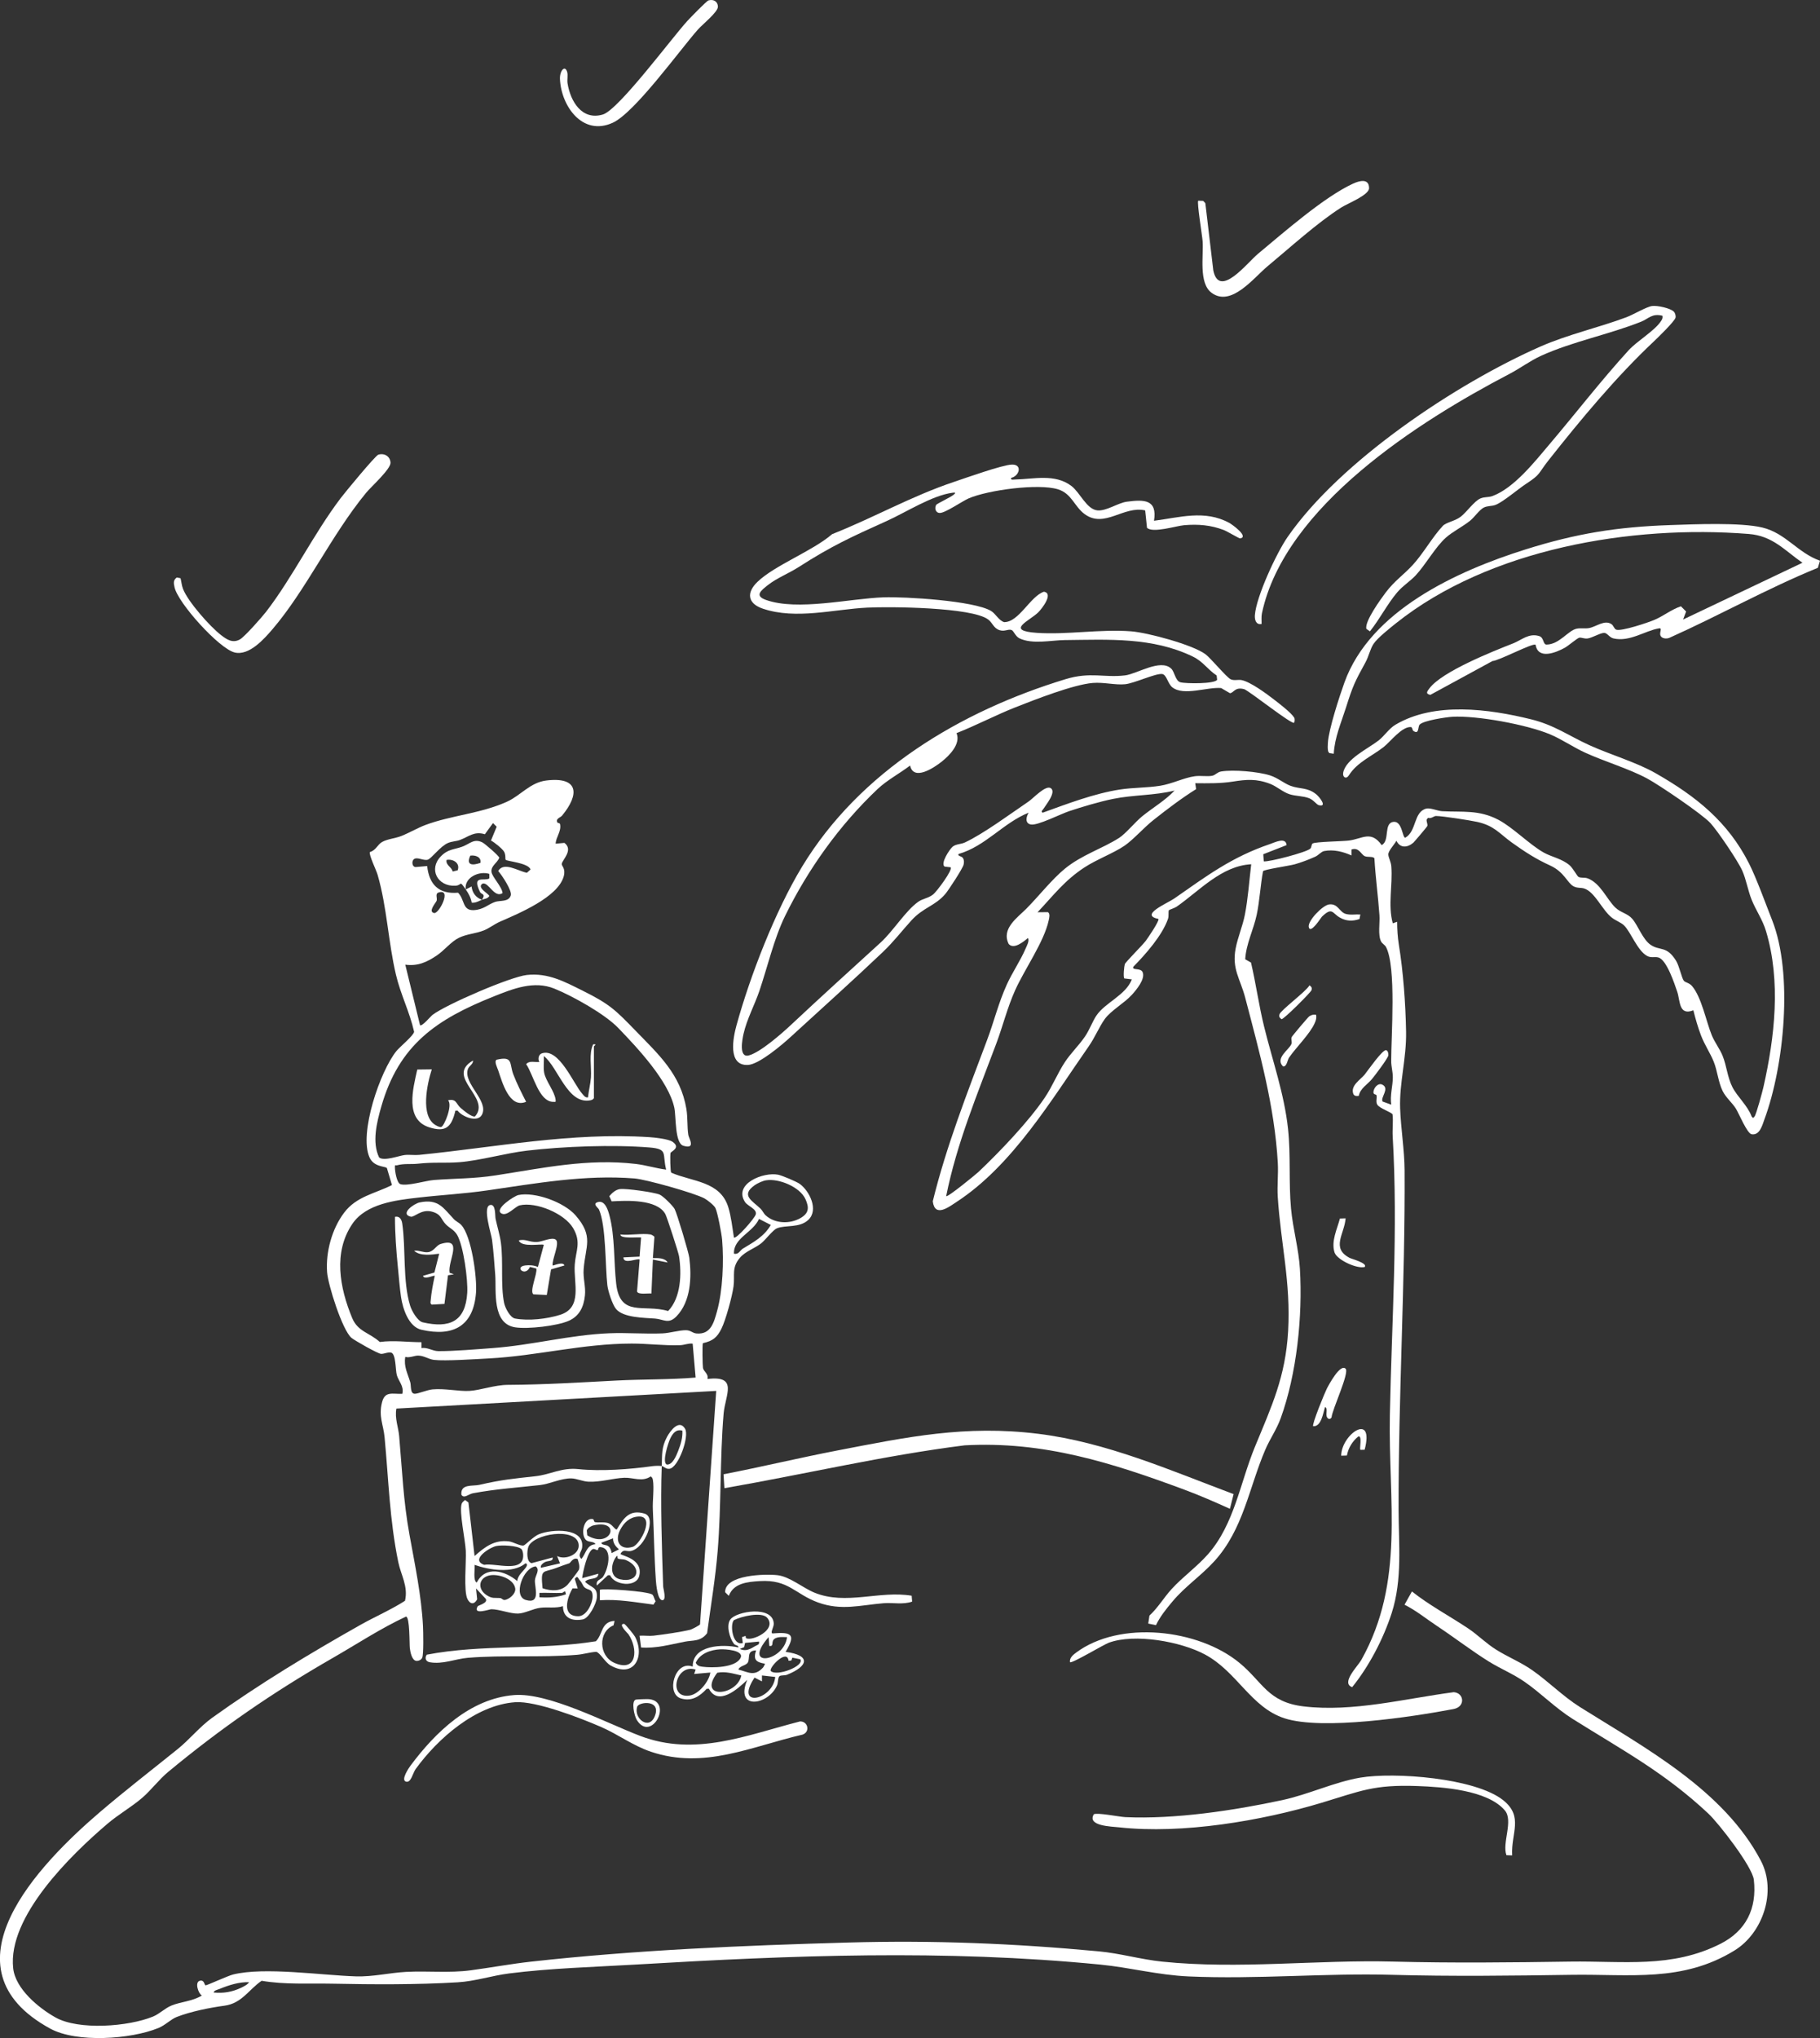 <?xml version="1.0" encoding="UTF-8"?>
<svg id="Calque_2" data-name="Calque 2" xmlns="http://www.w3.org/2000/svg" viewBox="0 0 1234.04 1381.15">
  <rect x="0" y="0" width="1234.04" height="1381.15" fill="#333333" stroke="none"/>
  <defs>
    <style>
      .cls-1 {
        fill: #fff;
      }
    </style>
  </defs>
  <g id="Illu_Vectorisée_WHITE_" data-name="Illu Vectorisée (WHITE)">
    <g id="Island">
      <g id="island">
        <path class="cls-1" d="M378.04,557.55c.09.17,1.53.17,1.69.9,1.06,4.86-2.75,8.73-2.99,13.32l5.97-.55c6.29,4.77-1.41,11.41-1.82,14.23-.2,1.37,2.8,3.06,1.37,8.35-3.87,14.32-30.79,25.33-43.18,30.77-3.8,1.67-7.48,4.57-11.02,5.97-5.31,2.1-11.66,2.42-16.96,5.03-5.36,2.64-9.75,8.47-15,11.99-6.82,4.57-12.76,7.28-21.3,6.19l9.99,40.97c1.17,1.31,7.2-5.97,8.51-6.97,9.28-7.03,52.68-25.77,63.93-27.01,14.44-1.6,25.73,4.62,38.17,10.81,18.16,9.02,22.07,13.08,35.77,27.19,15.53,15.99,30.31,29.37,34.22,52.73.99,5.91.47,12.44,1.32,17.67.38,2.33,5.36,9.88-3.33,7.35-5.96-1.73-4.86-19.83-6.17-25.84-3.96-18.21-25.04-40.52-37.97-53.97-9.11-9.48-30.82-21.6-43.29-26.67-13.87-5.64-28.04.01-41.17,5.26-38.77,15.49-64.23,32.69-76.25,74.66-3.04,10.63-6.43,24.19-1.47,34.48,3.33,2.72,13.51-1.21,17.3-1.65,3.28-.38,6.63.23,9.9-.1,52.18-5.21,102.98-15.41,155.96-12.02,3.75.24,13.06,1.24,15.82,3.16,5.84,4.06-1.11,6.49-1.39,7.59-.37,1.48-.19,12.34.47,13.32,14.38,6.22,33.19,5.73,38.66,23.3,1.97,6.34,2.8,14.04,3.86,20.63,1.29,1.58,14.17-13.03,14.84-15.73.88-3.56-5.5-5.5-7.32-8.29-8.08-12.37,12.54-20.57,22.51-18.51,2.66.55,12.54,4.69,14.7,6.28,6.52,4.83,12.85,17.52,5.75,24.28-5.98,5.7-15.47,3.36-21.26,5.73-2.97,1.21-7.71,7.83-10.77,10.22-4.43,3.47-10.65,5.39-14.32,9.67-5.91,6.9-3.35,11.76-4.41,19.58-.89,6.6-5.3,22.87-8.25,28.72s-5.77,8.16-12.52,9.68c-.48,1.06-.23,15.34.06,16.81.5,2.5,3.94,3.95,3.03,7.46,21.19-2.59,12.03,10.8,10.96,23.55-2.58,30.85-1.5,62.01-4.02,92.92-1.52,18.65-4.69,37.27-7.16,55.81-4.45,5.84-9.65,4.65-15.24,5.75-9.69,1.89-19.49,4.69-29.56,3.93l-.99-7.99c3.09-.23,6.41.33,9.47-.02,6.79-.77,18.48-2.47,24.95-4.03,1.03-.25,6.43-3.11,6.57-3.64l10.97-158.21-216.86,11.98c-1.23,6.52,1.35,12.65,1.88,18.62,2.09,23.6,2.75,43.42,7.01,66.94,3.64,20.09,8.12,41.43,9.14,61.82.18,3.64.53,19.33-.54,21.53-.7,1.44-2.4,2.17-3.97,2.07-3.03-.28-4.13-6.2-4.41-8.67-.32-2.76.07-21.2-2.6-21.35-17.34,8.1-33.27,18.63-49.81,28.13-40.77,23.41-75.47,47.33-111.61,77.27-6.08,5.04-11.41,12.27-17.5,17.48-7.4,6.33-16.03,11.17-23.47,17.5-24.62,20.97-67.82,62.91-63.95,97.96,1.54,13.94,17.15,26.83,28.66,33.3,15.81,8.88,49.47,6.24,66.07-.54,4.58-1.87,8.01-5.61,12.52-7.47,6.47-2.67,14.2-2.85,20.67-6.82-2.53-1.53-4.84-9.01-1.49-9.97s3.11,3.02,4.05,3.06c1,.04,15.05-6.46,18.65-7.35,21.32-5.28,60.17.58,83.24,1.27,11.76.35,22.43-2.39,33.93-3.03,14.64-.81,29.18.88,43.9-1.07,14.01-1.86,26.59-4.28,41.08-5.89,70.79-7.84,143.64-10.95,214.91-12.94,57.96-1.62,112.12.59,169.84,5.97,14.45,1.34,28.64,5.5,43,6.97,52.23,5.36,104.73-1.38,156.92-.02,40.13,1.04,79.68.59,119.84,0,35.76-.52,68.76,4.7,101.85-12.07,17.32-8.77,24.8-23.87,22.61-43.36-1-8.91-23.71-38.2-30.97-44.99-29.85-27.91-58.09-42.83-91.87-64.03-11.69-7.33-21.58-17.54-32.73-25.24-7.7-5.32-16.34-8.82-24.24-13.74-11.54-7.19-23.3-16.24-34.98-23.99-7.3-4.84-14.36-10.61-22.07-14.43l5.02-8.98c12.02,9.52,25.6,16.65,38.29,25.15,6.37,4.27,11.88,9.94,18.74,14.24,7.86,4.93,16.51,8.41,24.24,13.74,11.15,7.7,21.04,17.9,32.73,25.24,43.82,27.5,97.55,56.17,122.65,104.21,10.79,20.66,1.38,48.83-17.88,60.69-35.32,21.76-71.01,15.95-110.39,16.53-40.83.6-81.03,1.12-121.84,0-45.78-1.26-91.51,3.14-137.99,1.08-20.78-.92-39.67-6.05-59.92-8.03-106.06-10.35-208.73-6.28-314.8-.02-28.13,1.66-58.04,2.48-85.92,6.02-11.75,1.49-23.05,5.31-34.95,6.02-27.65,1.65-57.37,1.49-84.95.92-16.09-.34-32.01.76-47.97-1.96-8.72,5.99-13.44,15.31-25.14,16.88-10.09,1.36-22.77,3.9-32.36,7.62-4.11,1.59-7.76,5.59-12.47,7.51-18.79,7.69-55.42,10.21-73.4.39-75.43-41.21-7.9-111.15,33.89-146.85,16.98-14.5,35.1-28.5,52.46-42.48,8.25-6.64,15.01-15.22,23.59-21.38,32.01-22.95,65.89-43.38,100.17-62.73,10.05-5.67,20.95-10.34,30.49-16.48,2.29-9.69-2.77-17.51-4.54-26.12-5.96-28.93-6.54-55.61-9.3-84.64-.82-8.66-4.18-14.19-1.74-23.75,1.99-7.8,7.01-5.48,13.75-5.74,1.3-5.22-2.54-8.48-3.74-12.76-.97-3.47-.5-14.63-3.99-15.22-2.35-.4-4.4.95-6.66.9-2.11-.05-18.12-9.17-20.11-10.87-6.21-5.32-15.87-35.93-16.5-44.47-1-13.69,3.28-29.44,11.62-40.43,8.34-10.99,20.7-12.76,32.36-18.64l-3.42-11.48c-.99-1.36-8.77-.55-11.78-7.21-7.33-16.28,7.2-58.56,18.25-72.16,2.3-2.83,11.71-10.5,11.97-13.04-3.01-13.44-9.12-25.13-12.31-38.64-5.25-22.22-6.04-45.55-12.39-67.56-1.04-3.6-5.9-13.29-5.34-15.56,4.27-1.22,5.06-4.98,8.35-6.85,3.52-2.01,9.07-2.47,12.96-4.02,5.62-2.24,11.08-5.5,16.47-7.52,17.62-6.57,37.24-7.63,55.21-15.74,9.24-4.17,15.74-13.02,26.61-14.37,22.14-2.75,22.7,9.36,10.78,23.77-1.26,1.52-4.66,1.97-3.09,4.87ZM332.9,569.62l3.87-9.35-2.5-2.48-5.51,7.57c-7.36-2.26-11.04,1.76-17,3.92-2.48.9-5.2.84-7.99,2-5.18,2.16-11.31,10.64-13.72,11.33-2.96.85-6.99-2.04-9.32-.4-1.83,1.29-1.36,5.57,1.31,5.36l7.6-.66c1.33,12.48,7.85,19.18,20.92,18.07,4.72,4.73,2.8,12.13,10.65,11.81,6.61-.27,9.8-3.98,14.5-5.57,3.45-1.17,9.2.19,10.64-4.43.98-3.15-6.01-13.68-8.55-16.52,3.84-6.54,13.44.05,19.45,1.2l2.47-2.2c-1.29-4.48-16.01-5.54-16.86-6.61-.38-.48.17-3.28-1.05-5.45-1.11-1.97-6.58-6.41-8.91-7.59ZM297.38,604.84c-2.56.83-.69,3.77-1.34,5.63-.41,1.18-6.02,7.36-1.73,8.28,3.38.73,12.34-16.93,3.08-13.91ZM451.68,792.64c-2.76-10.88,1.59-13.98-11.45-15.02-24.88-1.98-58.05-.73-82.86,2.16-14.62,1.7-32.2,6.81-46.11,7.85-9.67.72-17.18-.19-27.98,1.01-4.65.52-9.04-.26-13.96,1.04-1.38.36-1.55-.88-1.55,1.48,0,2.54,1.24,10.49,3.7,11.33,4.53,1.54,17.15-2.39,22.84-2.82,14.73-1.1,26.88-.82,41.84-3.13,31.54-4.88,62.24-11.61,94.93-7.75,6.99.83,13.66,2.98,20.61,3.86ZM285.79,913.58c4.1-.65,7.53,2.07,11.49,2.08,10.56.03,26.08-1.28,36.96-2.09,26.76-1.99,52.21-8.95,78.92-10.02,11.97-.48,24.09.58,36.06.08,4.77-.2,11.5-2.22,15.97-2.15,3.16.05,4.41,1.96,6.95,2.2,9.83.93,11.93-7.46,14.04-15.04,3.92-14.09,4.65-33.86,3.45-48.49-.32-3.88-3.05-18.37-4.53-21.45-.9-1.88-5.43-5.44-7.45-6.54-6.64-3.62-39.66-12.92-47.43-13.53-33.85-2.67-66.92,3.35-99.89,8.11-16.2,2.34-30.83,3.03-47.06,4.91-14.88,1.72-34.98,4.02-44.29,17.67-13.2,19.34-8.67,43.41-.21,63.84,3.88,9.38,11.7,9.89,18.76,16.3,9.48-1.28,18.63.13,28.25.14v4.01ZM519.37,799.89c-2.23.37-5.8,2-7.66,3.32-9.68,6.87-1.71,10.42,3.96,15.9,1.41,1.36,2.12,3.29,3.48,4.52,6.36,5.77,16.56,5.98,23.75,1.78,5.62-3.29,5.81-7.07,3.23-12.77-3.74-8.29-18.14-14.19-26.76-12.74ZM497.66,849.61c3.19.78,4.06-2.23,6.05-3.44,7.3-4.42,14.38-8.18,18.94-16.03l-8.01-4.1c-4.1,9.32-17.51,12.98-16.97,23.57ZM469.67,910.58c-2.91-.36-5.6.94-8.45,1.04-11.07.4-22-1.11-32.97-1.09-33.59.06-63.87,8.34-96.94,10.08-8.66.46-29.56,1.86-37.05.98-3.66-.43-6.82-2.92-10.85-2.92-2.4,0-5.71,1.7-8.61.89-1.17,6.59,1.66,11.25,3.36,17.14.74,2.57-.18,7.8,3.07,7.84,2.19.03,8.48-2.64,12.07-2.97,8.38-.76,17.58,1.42,24.93,1.04,7.15-.37,17.16-4.05,25.99-4.1,25.77-.16,48.46-1.61,73.99-2.94,17.79-.92,35.7-.52,53.45-2.01l-2-22.98ZM168.86,1343.34c-6.67-.32-13.85,2.04-19.94,4.53-1.19.49-4,1.03-4.03,2.45,6.75.61,12.26-.31,18.36-3.11,1.56-.72,4.83-2.33,5.61-3.87Z"/>
        <path class="cls-1" d="M685.54,323.93c-.27,1.58,1.41,1.05,2.52,1.03,12.65-.2,27.22-4.18,38.47,4.43,5.76,4.41,10.25,15.79,17.56,16.5,6.06.58,13.94-5.1,19.98-5.89,11.68-1.53,20.71-1.62,18.4,12.91,17.49-2.2,34.29-7.6,51.02,1.44,1.83.99,13.54,9.34,7.42,10.55-.62.12-8.8-4.82-11.23-5.74-8.78-3.35-17.32-4.02-26.71-3.24-5.44.45-21.42,5.59-25.26,1.75l-1.23-11.76c-14.6-3.38-27.55,12.35-41,2.53-7.08-5.17-8.77-13.95-18.14-16.84-13.3-4.1-47.38.51-60.47,6.12-4.28,1.84-15.94,9.96-19.63,9.91-2.97-.04-3.71-3.28-2.45-5.52.37-.66,9.7-5.12,11.73-6.75,1.3-1.04,1.8-1.75-.45-1.46-14.01,1.77-31.74,13.29-44.8,19.17-23.97,10.8-37.41,16.89-59.72,31.22-6.55,4.21-14.82,7.45-20.82,12.16-4.78,3.77-9.39,7.3-1.32,10.14,21.5,7.58,56.38-.93,79.64-1.78,14.52-.53,61.27,2.31,72.85,9.18,3.26,1.93,5.18,6.4,8.92,7.63,10.08.14,17.81-17.67,27.06-20.62,6.63,1.24-1.39,11.46-3.81,13.89-5.82,5.85-22.93,12.5-1.09,13.99,20.58,1.4,42.89-2.63,63.99-1.03,11.06.84,41.73,9.05,50.41,15.54,3.57,2.67,14.22,15.57,17.04,16.94,2.28,1.11,5.07.1,7.42.57,6.06,1.21,16.68,9.08,21.88,13.09,3.55,2.74,11.58,8.83,13.78,12.31.59.93.35,3.12-.1,3.5-1.58,1.3-29.52-20.91-33.72-22.74-6.49-1.75-6.98,2.49-9.72,2.72l-5.97-3.49c-9.38-.85-25.34,5.57-33.06-.46-3.16-2.46-3.89-8.69-6.96-9.05-4.47-.53-18.81,6.29-25.1,6.92-6.69.66-14.4-1.46-21.86-.87-13.11,1.04-39.38,11.34-52.46,16.49s-26.52,12.22-39.98,17.52c3,7.27-4.71,15.09-10.09,19.36s-19.1,13.29-21.39,2.59c-6.98,5.33-15.68,9.93-22.04,15.94-25.73,24.32-47.15,54.21-62.79,86.12-7.36,15.01-11.91,34.59-17.34,50.62-3.26,9.62-8.54,19.22-10.78,29.2-.74,3.31-3.42,16.36,3.51,14.6,7.75-1.97,22.35-14.78,28.51-20.56,20.11-18.84,40.55-37.38,60.95-55.97,8.51-7.76,16.9-21.5,25.41-27.55,3.28-2.33,6.53-2.27,10.06-4.93,2.53-1.91,13.67-16.89,11.97-18.51l-4.04-.45c-3.12-2.09,3.49-11.98,5.5-13.57,2.26-1.79,5.67-1.58,8.22-2.78,12.9-6.07,30.78-19.36,43.19-27.77,3.23-2.19,11.68-11.5,15.15-8.98,3.76,2.74-3.49,11.36-5.11,14.02-.47.77-1.98,1.76-.46,2.54,16.37-5.93,35.02-13.03,52.27-15.69,9.12-1.41,18.34-1.12,27.41-2.57,8.1-1.29,16.21-5.49,23.52-6.46,3.91-.52,8.28.34,11.69-.3,2.22-.42,3.44-2.47,6.09-2.91,8.3-1.37,25.05.07,33.21,2.67,5.26,1.68,9.42,5.41,13.92,7.07,6.26,2.31,11.4.89,17.3,5.68,2.55,2.07,7.81,9.04,1.65,7.36-1.32-.36-3.47-3.51-6.37-4.64-4.17-1.63-9.01-1.36-13.28-2.71-4.53-1.44-8.67-5.28-13.01-6.98-9.48-3.71-16.43-3.02-25.56-1.59-8.43,1.32-16.88,1.16-25.4,1.09l.58,4c-10.06,6.31-19.69,13.64-29.02,21.02-6.32,4.99-13.57,13.27-19.59,17.38-7.27,4.96-19.02,9.35-27.23,14.75-13.51,8.89-20.78,18.75-31.67,30.3l7.05-.07c1.65,1.17.86,3.94.5,5.62-3.12,14.45-16.44,33.26-22.72,47.24-5.36,11.92-8.29,24.11-12.8,36.17-12.71,33.96-26.84,67.69-33.99,103.42.84,1.09,20.26-14.84,21.99-16.48,14.33-13.57,33.85-33.99,44.79-50.15,5.25-7.76,8.64-16.49,13.74-24.24,4.06-6.16,9.5-11.25,13.63-17.35,3.19-4.7,5.09-10.29,7.76-14.22,5.97-8.8,19.88-13.73,23.99-24.47l-5.1-.61c-.86-1.14-.12-8.28.32-9.68s11.84-12.66,14.19-15.79c1.35-1.8,9.59-13.83,8.58-14.89-13.2-2.62,6.1-10.58,10.71-13.78,21.9-15.22,38.85-28.08,64.99-36.95,3.22-1.09,10.72-4.97,11.23.73l-15.82,6.18.34,4.84c3.91.41,28.67-6.1,31.47-8.55,1.08-.95.7-2.84,1.64-3.55,1.66-1.25,20.36-1.45,24.73-2.03,9.1-1.21,14.87-7.03,22.11,3.1,5.79-2.97,1.02-15.1,8.15-15.76,5.79-.53,5.86,10.78,7.84,10.76,7.88-4.47,5.5-17.52,14.25-19.74,2.68-.68,7.78,1.61,10.75,1.77,13.99.75,24.99-1.1,38.15,5.82,9.87,5.18,21.22,16.89,30.76,22.21,5.49,3.06,12.19,4.08,17.44,8.54,2.43,2.06,5.08,7.33,6.08,7.91,1.61.93,4.09.28,6.04.96,8.82,3.06,13.21,14.39,19.05,19.92,3.59,3.41,8.22,3.89,11.41,7.58,3.92,4.54,7.08,13.94,12.4,17.58,6.39,4.37,10.77.39,17.24,10.74,2.24,3.57,3.89,11.95,5.33,13.66,1.03,1.22,3.59,1.32,5.49,3.5,6.51,7.47,9.65,24.21,13.48,33.49,1.97,4.76,5.45,9.27,7.26,13.73,2.81,6.88,3.28,14.59,6.68,21.3,3.36,6.62,10.31,12.52,13.05,19.93.97,1.2.98,1.26,1.98.02,1.19-1.47,5.33-16.87,6.03-19.96,7.68-33.93,11.95-71.79,1.72-105.73-2.37-7.86-6.82-13.95-9.74-21.25-2.55-6.36-3.62-13.49-6.34-19.65-2.87-6.5-16.76-27.03-21.65-32.31-5.7-6.15-34.69-25.77-42.81-30.14-12.42-6.69-28.97-11.51-42.32-17.64-8.06-3.71-15.45-8.91-23.63-12.34-15.56-6.52-49.5-12.84-66.17-11.86-4.24.25-19.57,2.53-22.17,5.3-1.34,1.43-.19,7.1-4.31,4.23-.66-.46-.63-2.47-1.55-2.56-6.11-.56-14.05,10-18.49,13.47-8.16,6.38-18.01,10.32-23.66,19.28-1.78,2.83-4.37,1.25-3.84-1.75,1.66-9.36,16.96-16.4,24.07-21.97,3.93-3.08,6.95-7.99,11.37-10.62,26.5-15.73,63.41-10.69,91.91-3.68,15.79,3.88,25.4,11.07,39.47,17.49,14.12,6.44,31.96,11.59,44.95,19.01,27.31,15.59,49.09,32.81,63.51,61.41,4.91,9.74,11.33,27.45,15.62,38.35,14.25,36.2,8.15,98.43-5.21,134.68-1.52,4.12-3.19,11.15-8.73,10.28-3.08-.48-8.62-14.07-10.69-17.38-2.47-3.95-6.82-7.5-9.01-11.98-2.95-6.03-3.49-13.6-6.06-19.93-2.38-5.86-6.02-11.09-8.5-17.48-2.16-5.58-3.8-11.45-5.26-17.24-9.98,3.92-8.87-6.47-10.93-12.54-1.83-5.38-7.15-21.65-12.74-23.24-2.65-.75-4.86.55-7.85-1.14-6.5-3.68-10.78-15.93-15.43-20.55-2.17-2.16-5.7-3.19-8.52-5.47-6.43-5.19-11.28-17.14-18.42-19.55-2.43-.82-4.86-.13-7.43-1.57-4.31-2.41-6.13-9.65-15.88-14.1-9.49-4.33-16.94-9.14-25.63-15.34-8.58-6.11-12.02-11.6-23.8-14.18-5-1.09-23.54-4-27.92-4-1.42,0-3.19,2.04-5.33,1.24l-.93,1.11c-.35,1.47.86,3.2.41,4.45-.25.7-8.9,10.82-9.53,11.36-4.09,3.46-9,3.71-11.41-1.4-1.32,2.56-5.6,6.86-5.5,9.36.09,2.14,1.8,4.88,2.04,8.07.99,12.97-2.41,25.97.97,38.53l2.98-1.01c-.01,4.95.34,10.49,1.13,15.37,3.02,18.59,4.57,39.93,4.92,59.05.33,18.3-4.63,34.66-4.03,52,.47,13.54,2.95,28.31,3.03,41.93.43,76.65-4.24,153.08-4.08,229.96.05,23.39,2.69,47.34-4.68,70.19-5.63,17.42-15.31,35.99-26.79,50.19-7.86-2.83,3.8-14.13,6.33-18.68,29.52-52.92,18.1-107.2,19.23-165.67,1.23-63.73,5.62-124.74,1.92-188.89-.28-4.94.44-9.96-.09-14.9-.49-1.44-8.83-4.08-10.36-6.63-1.16-1.94-.09-4.34-.52-6.32-.18-.85-2.14-.31-2.09-2.13.07-2.76,3.09-6.64,6.1-5.08,5.13,2.66-1.58,8.75.13,11.42l5.86,2.12c-.99-6.12,1.05-12.7,1.06-18.45,0-3.98-1.1-7.34-1.11-10.98-.03-17.05,3.6-63.91-3.52-77.43-.73-1.39-2.57-2.27-3.31-3.69-2.3-4.39-.75-12.57-1.13-17.86-.92-12.84-2.66-25.69-3.42-38.56-1.06-1.47-4.55-.56-6.55-1.44-2.47-1.09-3.91-6.28-9.01-4.49v4c-5.69-2.56-12.11-4.19-18.47-2.98-2.06.39-3.83,2.82-6.14,3.86-4.23,1.9-9.4,3.88-13.86,5.13-3.7,1.04-21.04,3.51-21.5,4.71-1.76,9.48-2.29,20.16-4.27,29.48-2.15,10.12-7.2,19.74-7.8,30.16l3.93,2.24c3.34,14.26,5.34,28.94,8.82,43.15,5.66,23.12,13.75,45.71,16.3,69.65,1.9,17.89.36,36.04,2.02,53.95,1.26,13.68,5.21,27.26,6.03,40.94,1.91,31.9-2.14,70.99-13,101.02-2.84,7.86-7.33,14.02-10.51,21.47-11.09,25.91-14.83,53.86-34.47,75.47-9.02,9.93-19.76,16.97-28.52,27.44-4.21,5.03-8.28,10.06-11.1,15.94l-5.24-1.07.81-5.42c5.79-5.3,9.76-12.2,15.02-17.96,7.63-8.36,17.02-14.98,24.52-23.45,17.97-20.26,21.89-48.47,31.98-72.96,11.33-27.48,20.75-47.39,22.51-78.43,1.88-33.08-5.02-59.4-7.03-91-.48-7.62.47-15.4.03-23.02-2.19-38.45-12.4-74.79-22.08-111.84-3.4-13-9.2-19.49-6.48-33.57,1.45-7.5,4.74-15.08,6.24-22.75,2.14-10.99,2.96-23.02,4.29-34.19-20.24,1.11-35.11,18.02-50.64,28.81-1.2.83-5,2.07-5.16,2.33-.56.94.06,3.93-.62,5.88-3.93,11.28-15.21,24.03-23.51,32.46-1.13,2.71,5.01.48,6.34,3.74,1.86,4.58-4.24,11.86-7.32,15.26-5.23,5.76-14.26,10.65-18.45,16.53-3.69,5.18-6.65,12.42-10.72,18.26-25.1,35.95-51.63,80.67-89.46,105.42-5.56,3.64-14.98,11.01-16.37-.27,9.21-37.5,23.29-73.21,36.8-109.22,4.77-12.7,7.64-24.94,13.37-37.6,3.74-8.26,9.29-16.31,12.7-24.27.88-2.05,2.84-5.45,1.65-7.34-2.98,2.54-9.56,7.98-13.04,4.06-5.19-10.4,5.92-17.82,12.06-24.02,8.3-8.38,17.24-19.8,25.99-26.98,11.52-9.46,25.69-13.71,36.96-21,4.3-2.78,10.94-10.84,15.47-14.52,7.25-5.88,15.63-10.73,22-17.47-13.73,3.42-27.97,2.84-41.79,5.67-9.18,1.88-20.73,5.32-29.68,8.29-5.79,1.92-21.34,9.86-25.93,9.05-4.22-.74-3.26-5.28-1.53-8.02-17.2,6.89-29.29,22.75-47.48,27.97-1.12,1.55,2.18,1.28,3.04,2.99.72,1.42.62,2.79.3,4.29-.53,2.46-10.13,17.16-12.3,19.73-6.97,8.26-15.01,9.2-23.01,17.96-6.69,7.33-12,14.42-19.46,21.52-20.48,19.47-41.61,38.38-62.45,57.48-5.77,5.29-21.48,18.69-29.03,19.03-13.97.63-9.96-18.75-7.74-26.82,9.27-33.68,26.39-77.71,44.43-107.48,39.24-64.76,107.36-105.43,178.67-127.14,16.94-5.16,26.19-.83,40.4-2.57,8.14-1,23.95-11.47,31.26-4.6,2.32,2.18,2.81,8.31,6.21,9.26,3.58.99,23.31,1.21,24.94-1.69l-.34-2.9c-6.28-4.22-9.14-9.42-16.16-12.82-27.41-13.29-57.16-11.48-86.84-11.18-8.98.09-21.96,3.06-30.71-1.18-2.87-1.39-3.8-5.13-5.4-5.66-2.4-.79-4.48,1.25-8.01.15-4.13-1.29-4.78-5-7.8-7.27-11.14-8.35-66.71-8.79-82-8.03-22.88,1.14-48.15,8.25-70.63.76-10.47-3.49-11.49-10.82-3.79-18.22,11.83-11.36,37.3-20.83,50.62-32.33,28.22-11.16,53.72-25.73,82.54-35.39,7.85-2.63,32.75-11.53,39.29-11.76,7.45-.26,5.13,7.89-.54,9.04Z"/>
        <path class="cls-1" d="M1234.04,380.01l-1.45,4.79c-34.36,14.04-66.71,32.24-100.57,47.41-1.66.74-4.22.69-5.53-.6-2.34-2.29,1.39-6.31-1.75-5.76-9.52,1.68-19.77,9.35-30.77,6.8-2.69-.62-4.13-3.64-6.15-3.74-2.54-.13-8.27,3.37-11.31,3.77-2.34.31-4.19-.75-5.59-.54s-7.55,5.56-9.97,6.88c-6.09,3.33-18.07,8.15-19.75-2.06-1.71-1.51-24.7,10.76-29.25,11.03l-42.1,22.91c-3.55-.73-2.2-2.34-.51-4.56,8.62-11.32,42.7-24.85,56.63-30.32,5.8-2.28,10.56-7.11,17.62-4.97,3.45,1.04,2.48,5.82,5.08,5.78,8.67-.13,14.54-9.51,20.3-10.76,2.76-.6,5.69.11,8.55-.44,4.94-.97,10.41-5.78,15.13-2.66,1.4.93,1.83,3.28,3.27,3.77,3.53,1.22,21.7-4.85,25.98-6.71,6.15-2.66,11.43-7,17.84-9.14l3.52,3.53-2.05,5.43,80.92-38.47c-12.35-8.6-20.2-18.24-36.42-19.52-79.57-6.29-175.86,9.98-239.28,60.6-4.11,3.28-12.33,9.8-15.1,13.88-2.26,3.34-3.24,8.47-5.47,12.52-7.31,13.28-8.61,16.05-13.25,30.72-3.24,10.24-7.68,20.25-8.26,31.22l-3.05-.45-.78-1.21c-.37-1.93-.27-3.88-.14-5.83.58-9.15,7.84-31.42,11.2-40.76,17.58-48.85,76.31-75.58,122.7-90.17,34.43-10.83,62.1-15.31,98.38-16.54,16.36-.55,47.46-1.9,62.36,1.69,15.83,3.82,23.9,17.14,38.99,22.46Z"/>
        <path class="cls-1" d="M1134.97,211.24c.84.86,1.41,2.84,1.11,4.03-.64,2.56-12.1,13.66-14.82,16.22-25.37,23.85-49.61,53.02-71.36,80.55-7.17,9.08-4.96,9.19-15.14,15.84-5.36,3.5-15.63,12.34-20.71,14.27-2.78,1.05-5.32.48-8.1,1.89s-6.37,6.62-9.15,8.84c-5.09,4.08-11.87,7.41-16.47,11.51-7.13,6.37-13.49,18.03-20.44,25.54-3.51,3.79-8.72,7.03-12.5,11.48-6.74,7.94-11.93,18.26-18.53,26.45l-2.37-1.66c-1.49-4.79,9.76-20.27,13.06-24.64,6.05-8.01,11.98-11.79,18.32-18.66,7.14-7.73,13.45-19.11,20.44-26.53,2.25-2.38,8.05-3.18,11.93-6.06,4.12-3.05,9.29-10.69,13.5-12.49,3-1.28,5.38-.61,8.3-1.69,14.56-5.39,28.71-23.41,38.27-34.68,17.84-21.02,35.45-43.79,53.91-64.01,5.95-6.52,17.69-13.16,22.06-19.91.79-1.23,1.23-1.99.95-3.54-7.09-1.84-9.42,2.01-14.46,4.02-21.83,8.69-46.68,13.47-67.84,23.1-7.57,3.45-14.28,8.55-21.61,12.37-61.12,31.93-152.24,89.57-167.67,162.12-.51,2.39-.18,4.85-.24,7.25-3.77.77-4.8-2.77-4.55-6.03.97-12.62,14.69-42.08,22.14-52.84,35.77-51.65,114.36-104.03,171.62-129.19,18.47-8.12,39.26-12.73,58.15-19.8,4.81-1.8,13.61-7.11,17.45-7.61,3.53-.46,12.39,1.45,14.74,3.85Z"/>
        <path class="cls-1" d="M836.44,1012.55l-2.5,9.96c-10.18-4.59-20.5-9.11-30.97-13-49.09-18.23-95.41-32.97-148.96-30.01-54.74,6.89-108.52,19.6-162.84,29.04l-.58-9.43c25.72-4.97,51.26-11.13,76.99-16.09,47.79-9.21,86.91-17.43,136.31-11.35,46.26,5.7,89.41,24.72,132.54,40.88Z"/>
        <path class="cls-1" d="M321.78,1054.5c6.93-6.13,13.47-11.19,23.39-9.9,2.82.36,7.75,3.3,9.87,2.76,1.21-.31,6.68-6.13,10.41-7.64,8.67-3.52,31.26-4.74,29.23,9.22-.38,2.62-3.21,4.74-.47,7.56,3.21-3.76,3.44-9.47,9.49-10-.66-1.93-4.11-1.27-5.94-2.53-4.41-3.03-2.35-15.87,4.31-14.47.67.14.55,1.84,1.31,2.01,2.35.54,5.23-.21,8.36.5,3.56.81,4.75,4.5,6.45,4.52,4.74-7.9,8.63-13.72,18.79-10.79,8.55,2.46.48,23.36-9.27,25.38-2.82.59-4.91-1.69-6.99,1.89-.03,1.3,15.39,2.97,12.76,14.78-1.87,8.36-17.11,6.52-19.79-.28h-1.47s-7.5,6.99-7.5,6.99c-.94-3.83,2.72-3.94,4.02-5.73,3.42-4.72,7.27-19.52-1.62-20.3-1.88-.16-1.21,2.01-2.01,2.04-.74.03-1.84-.92-2.78-.78-3.93.59-7.18,16.04-7.61,19.77l10.98-2.99c-.12,4.61-6.81,2.37-8.97,5.49,4.22,4.16,8.66,3.39,7.93,10.87-.4,4.05-5.26,13.77-9.46,14.58-7.19,1.4-13.51-.91-13.48-8.97-5.1,1.62-10.37.47-15.38,1.11s-10.56,3.81-15.14,3.92c-5.26.13-12.81-2.97-18.07-2.94-1.29,0-12.84,4.22-9.24-1.97.43-.73,7.31-2.24,5.41-5.14l-6.52-6.97.75,7.37c-1.88,3.58-4.67,3.52-6.53-.11-2.8-5.47-.79-25.2-1.18-32.79s-4.51-26.12-2.83-31.73c.36-1.2,1.45-1.91,2.3-2.7l2.32,1.66,4.17,36.31ZM432.5,1027.77c-5.65.5-9.41,4.05-12,9.04-4,7.7,0,14.07,8.49,11.49,5.16-1.57,15.83-21.62,3.51-20.53ZM402.43,1033.73c-1.56.35-4.13,1.9-4.58,3.49l.34,3.3c16.08,9.64,23.57-11.13,4.24-6.79ZM377.74,1054.5c5.47,2.97,15.65-1.01,14.59-8.04-1.78-11.75-31.17-6.97-34.14,1.97-.91,2.74-1.34,10.06,2.25,10.9l14.29-3.83c.37,3.18-3.4,1.69-5.96,3.53-1.17.84-2.35,1.77-2.03,3.45l12.98-3.01-1.99-4.98ZM414.72,1052.5l4.96-2.5c-2.32-2.03-4.09-4.24-3.99-7.49l-7.98,3.01c.4,1.84,3.22,1.04,4.97,2.51,1.26,1.06,1.83,2.89,2.03,4.48ZM353.49,1049.75c-2.73-2.4-13.37-2.77-17-2.02-4.34.89-17.89,9.33-8.19,12.74,7.8-1.44,27.66,6.15,26.39-7.37-.09-.95-.5-2.74-1.19-3.35ZM418.94,1056.19c-.54-.35.13-2.03-.73-1.69-3.92,4.53-5.32,14.05,2.2,15.77,12.55,2.86,15.18-8.31,4.03-13.02-1.89-.8-4.44-.36-5.5-1.06ZM391.67,1056.53c-3.17-1.28-4.81,2.62-5.69,2.91-3.46,1.12-5.34,1.83-8.7,3.1-9.41,3.57-10.75.14-9.4,13.81,5.79,1.99,12.31,2.3,16.89-2.32.8-.81,7.59-9.63,7.77-10.24.75-2.53-.2-4.89-.86-7.25ZM350.74,1071.49c.28-4.02,4.14-6.64,6-9.5.85-1.31.7-2.54-.5-2.47-8.54,7.04-24.59,4.46-34.47.98.37,2.66-1.17,10.8,1.5,11.98,5.87-11.69,19.24-8.01,27.46-1ZM363.25,1061.52c-8.65.88-15.56,20.14-6.79,22.75,10.43,3.1,5.98-8.64,6.23-13.25.18-3.4,3.74-7.04.56-9.5ZM331.5,1067.74c-7.12,1.84-7.71,9.19-1.69,13.19,4.08,2.71,5.56,1.71,9.44,2.08.88.08,1.71,1.34,2.81,1.27,3.03-.21,7.87-4.23,7.29-7.83-1.09-6.79-12.07-10.2-17.85-8.71ZM393.18,1071.02c-1.42-1.54-1.49-3.69-3.46-1.01l1.99,6.47-3.48-.06c-3.87,6.57-7.5,19.03,4,18.88,5.49-.07,9.58-8.71,9.58-13.32,0-5.83-3.03-3.84-5.66-6.44-1.08-1.07-1.33-2.74-2.97-4.52ZM381.23,1079.48c-5.14.25-10.35-.18-15.49,0v2.99c6.41.37,11.93.11,17.99-2.01l-.52-2.01c-.92.1-1.68,1.01-1.98,1.02Z"/>
        <path class="cls-1" d="M725.51,1126.45c-.47-2.89,2.05-4.93,4.06-6.43,29.71-22.18,83.06-16.05,110.87,6.92,15.92,13.14,19.15,26.57,43.48,29.48,33.4,3.99,68.79-5.3,101.79-9.64,7.05.5,8.08,9.86-.11,11.42-27.91,5.32-89.14,14.61-114.72,6.26-22.69-7.41-32.05-31.46-53.77-43.17-16.41-8.86-47.72-14.47-65.32-8.02-3.62,1.33-25.14,14.32-26.29,13.18Z"/>
        <path class="cls-1" d="M1025.31,1257.39l-3.87-.13c-3.12-8.21,4.86-23.34-1.1-30.37-11.77-13.87-42.43-15.9-59.44-16.51-29.47-1.06-38.24,3.35-64.71,11.32-40.95,12.33-94.53,21.35-137.18,16.69-5.6-.61-22.07-.89-17.36-8.85,2.15-1.35,17.4,1.73,21.3,1.91,33.46,1.55,73.64-4.47,106.48-11.53,17.75-3.82,35.43-12.26,52.75-15.21,23.29-3.96,78.17.2,97.06,15.28,14.02,11.2,5.2,22.37,6.08,37.4Z"/>
        <path class="cls-1" d="M256.52,308.13c4.05-1.22,7.99,1.05,8.27,5.37s-13.09,16.27-16.49,20.4c-23.59,28.65-40.83,65.99-63.47,92.43-5.84,6.83-16.02,18.28-25.77,15.84-10.54-2.64-38.48-33.57-40.73-44.24-.58-2.76-1-4.7,1.55-6.57l2.53.5c.63,2.45.77,4.9,1.7,7.29,3.43,8.73,18.2,25.39,25.74,31.23,4.08,3.16,8.02,5.72,12.93,2.88,3.12-1.8,14.78-14.99,17.49-18.48,17.98-23.23,32.33-52.93,50.72-77.2,2.83-3.74,23.52-28.85,25.53-29.45Z"/>
        <path class="cls-1" d="M348.55,1148.74c23.5-1.84,63.07,19.18,85.62,27.71,37.39,14.15,71.95-.54,108.24-9.84,5.33-.27,7.16,7.01,1.8,8.91-34.71,8.04-66.74,23.75-102.77,11.65-12.37-4.15-22.24-11.77-34.07-16.9-13.75-5.96-43.9-17.66-58-16.69-26.69,1.83-52.57,24.6-67.58,45.35-1.91,2.64-3.08,9.43-6.49,8.48-3.75-1.04,1.91-9.33,3.08-10.9,16.83-22.63,40.49-45.44,70.17-47.76Z"/>
        <path class="cls-1" d="M812.45,136.02l3.38.12,1.44,1.55,5.4,45.57c4.02,19.49,23.05-5.24,30.27-11.23,17.28-14.34,44.76-38.49,64.39-47.54,4.03-1.86,10.96-4.03,10.96,3.04,0,4.67-14.5,10.32-18.83,13.07-16.44,10.46-34.73,27.18-50.06,39.89-9.3,7.71-24.57,27.82-37.9,17.94-8.86-6.57-5.36-24.98-6.07-34.91-.26-3.7-3.98-26.54-2.98-27.5Z"/>
        <path class="cls-1" d="M448.69,993.53c-.93,25.45.09,55.54.96,81.49.06,1.75,2.43,9.27-.45,9.43-3.37.19-4.31-10.96-4.49-13.48-1.09-15.65-1.31-32.15-2.05-47.92-.28-6.03.98-14.56.04-20.03-.2-1.17-.5-1.79-1.49-2.47-5.76,3.96-11.78.68-18.02.93-7.42.3-16.02,3.02-24.13,2.67-3.97-.17-8.02-2.17-11.64-2.25-6.97-.15-14.61,3.77-21.28,4.52-15.87,1.79-29.42,2.59-45.43,5.54-3.04.56-6.11,3.94-7.87.98-.69-7.52,7.62-5.62,12.18-6.67,15.23-3.51,22.86-4.15,38.13-5.85,10.08-1.12,17.63-6,29.01-4.81,15.29,1.6,34.8.16,50.14-2,1.77-.25,4.66-.32,6.41-.08.28-7.76-.3-12.63,3.61-19.87,2.22-4.1,8.22-12.07,12.18-5.41,3.07,5.16-4.46,26.24-10.52,27.13-2.54.37-3.81-1.64-5.27-1.85ZM462.68,969.54c-4.25-1.15-6.45,1.72-8.21,5.3-1.29,2.64-5.91,16.59-2.26,17.68,3.9.27,6.41-6.17,7.64-9.31,1.71-4.34,3.13-8.96,2.82-13.68Z"/>
        <path class="cls-1" d="M532.64,1119.45c17.61,2.35,15.31,9.77,1.01,15.51-1.51.61-4.05.22-5.06.94-1.23.88-.9,4.38-1.72,6.27-5.95,13.59-28.85,17.08-20.22-3.72-6.39,6.1-19.57,18-25.99,6h-1.46c-4.77,5.15-10.18,8.81-17.56,6.54-10.28-3.16-4.12-26.2,8.05-21.54-.16-14.64,20.15-15.38,30.98-13,.12-1.58-2.06-1.2-3.03-2.45-2.91-3.74-5.42-12.44-2.43-16.51,4.09-5.59,28.58-9.64,29.42,2.61.18,2.64-2.44,6.04-.97,6.88,13.01-1.11,16.24.44,9.01,12.47ZM505.88,1110.16c3.84,2.39,21.18-5.65,14.35-13.77-3.68-4.37-17.69-.94-22.6,1.56-2.8,2.75-1.06,17.7,6.02,15.51l-.52-4,2.4-.83c.13.44.09,1.38.35,1.54ZM521.64,1115.46l-.5-5.99c-18.73,21.41,10.57,16.64,12.49,0-2.54.02-5.37-.4-7.76.73-3.83,1.81-.43,5.72-4.23,5.26ZM514.64,1112.47l-9.44.92-.69,2.9-2.86,1.16c3.9,1.95,7.06.13,10.51-1.96,1.33-.8,2.94-.77,2.46-3.02ZM488.49,1117.71c-6.49.32-13.87,2.75-16.77,9.13,1.05,1.97,2.32,2.38,4.4,2.67,6.55.89,22.81.83,26.04-6.05,2.36-5.04-10.27-5.92-13.67-5.75ZM512.64,1118.47c-6.46.2-4.02,4.85-5.48,8-1.1,2.37-5.55,2.27-6.5,4.98,6.76,1.71,10.75,4.96,16.66-1.31.38-.4,1.46-2.5,1.33-2.66-6.23-1.04-7.97-2.81-6-9.01ZM534.65,1125.45c-.9-8.42-13.57,4.76-12.01,6.99,4.07,3.94,23.03-3.43,19.98-7.97l-5.37-1.07-.71,1.94-1.89.11ZM471.67,1131.46c-13.51-4.35-19.15,19.98-3.98,17.59,6.11-.96,13.1-9.5,13.97-15.59l-10.99.99,1-2.98ZM502.65,1135.46c-5.47-1.22-10.56-2.95-16.33-1.85-13.72,18.18,13.45,15.81,16.33,1.85ZM525.64,1136.46l-9-1.01v4.01s-5.02-2.56-5.02-2.56c-14.09,21.11,12.52,15.29,14.02-.43Z"/>
        <path class="cls-1" d="M480.38.28c3.33-.99,6.4.69,6.38,4.33s-10.61,12.06-13.61,15.47c-12.66,14.41-42.88,56.41-57.77,63.15-20.43,9.24-34.89-11.37-35.7-29.63-.25-5.67,3.38-9.82,4.88-4.86.66,2.18-.13,5.25.26,7.73,1.93,12.11,9.67,25.36,23.92,21.14,10.73-3.18,46.9-52.09,57.41-63.52,1.88-2.04,12.89-13.41,14.22-13.8Z"/>
        <path class="cls-1" d="M416.7,1098.48l-.69,3c-10.53,4.35-10.21,20.79.69,25.49,15.42,6.65,16.03-9.81,9.42-19.42-.43-.62-7.47-7.24-2.91-7.06.69.03,6.67,7.38,7.33,8.64,6.98,13.2-.5,28.59-16.54,19.54-3.81-2.15-7.27-8.91-9.83-9.24-4.23.3-8.79,1.68-12.95,2.02-24.58,2.01-50.17.06-73.93,2.03-8.5.7-17.12,4.62-26,2.98-2.67-.49-3.46-2.96-1.92-5.1,37.77-7.22,76.64-3.01,114.65-9.08,4.72-4.52,3.45-13.37,12.68-13.8Z"/>
        <path class="cls-1" d="M618.48,1085.39c-6.16,2.2-12.96.58-19.38,1.1-15.77,1.28-28.6,5.26-44.47-.52-15.75-5.74-19.89-15.66-39.47-14.47-8.41.51-17.68,1.35-21.01,9.98l-2.48-2.44c-.19-12.02,27.46-12.46,35.47-11.55,8.33.94,17.26,8.65,25.12,11.85,21.35,8.7,44.08-1.61,65.88,2.07l.33,3.98Z"/>
        <path class="cls-1" d="M402.72,744.18c-.63.99-1.39,1.29-2.5,1.5-15.52,2.95-21.81-22.52-31.47-29.98.2,3.69-.45,7.61.22,11.26,1.06,5.69,7.04,12.52,7.74,18.26.21,1.75.1,1.49-1.5,1.5-9.92.04-13.62-18.75-18.45-25.53,2.13-2.63,5.96-1.19,8.97-1.5-1.18-1.86-.6-5.07,1.67-5.84,11.66-3.95,21.46,20.75,27.33,27.31,1.1,1.23,2.04,2.85,3.96,2.52.42-4.31,1.72-9.27,2-13.5.47-7.23-1.54-16.28,1.52-22.47,3.06-.26.48,1.08.48,1.49v34.98Z"/>
        <path class="cls-1" d="M308.78,752.67c-2.62,11.12-6.48,14.92-17.8,11.29-16.69-5.34-10.92-26.17-8.06-39.14l9.86-.13c-3.13,9.67-8.02,31.72,2.63,37.83,1.05.6,2.55,1.41,3.73,1.22,2-.33,8.02-14.97,4.64-18.06,5.73-1.34,5.47,2.46,8.44,5.04,1.96,1.7,7.57,6.52,9.88,5.86,11.22-12.77-20.65-26.75-1.35-37.89.12,2.63-2.77,3.54-3.54,5.94-3.15,9.77,14.23,21.25,9.66,30.64-2.84,5.84-13.42,1.63-16.61-2.6h-1.48Z"/>
        <path class="cls-1" d="M912.38,927.57c2.72,2.73-9.17,27.83-9.52,32.95-.88,1.47-2.12,1.42-3,.06-1.32-2.04.81-6.19-1.46-7.02-1.27,4.06-2.48,13.34-8,12.98-1.05-1.09,7.7-22.35,9.17-25.3,1.16-2.33,9.13-17.36,12.81-13.67Z"/>
        <path class="cls-1" d="M356.74,746.67c-11.35,4.82-16.18-13.17-19-21.46-.59-1.74-2.83-5.95-1.03-7.04,11.42-2.67,8.57,2.6,11.29,9.78,2.46,6.47,5.6,12.59,8.73,18.73Z"/>
        <path class="cls-1" d="M442.44,1080.74c.84.8,1.32,3.29,2.09,4.43l-1.44,2.26c-12.13-1.53-24.08-3.82-36.38-2.94v-7.01c1.27-1.28,33.22.89,35.73,3.26Z"/>
        <path class="cls-1" d="M892.39,687.71c.35,2.2-.07,3.59-.92,5.57-3.12,7.22-12.82,16.72-17.48,23.5-.98,1.43-1.53,6.45-4.07,5.91-5.57-5.66,4.3-11.37,5.75-15.26.57-1.55-.54-3.08.2-4.66.39-.84,11.17-13.64,11.97-14.1,1.59-.93,2.68-1.23,4.54-.95Z"/>
        <path class="cls-1" d="M921.33,742.64c-1.57.24-3.25.23-3.83-1.62-1.72-5.52,5-9.31,7.85-12.86,2.1-2.63,12.05-16.99,14.5-16.46,1.16.25,1.65,2.18,1.52,3.44-.2,2.01-9.04,13.59-11.03,16.02-3.08,3.77-8.11,6.41-9.01,11.49Z"/>
        <path class="cls-1" d="M912.38,825.64c-.72,10.59-10.03,20.12,2.68,26.8,1.46.77,12.32,3.55,10.31,6.17-5.31,1.47-18.98-4.85-20.53-9.93-2.33-7.64,1.79-15.69,3.68-22.9l3.87-.13Z"/>
        <path class="cls-1" d="M922.38,619.75l-.59,3.08c-4.66,1.58-8.8,1.48-13.11-.88-5.43-2.98-5.19-7.62-12.33-.75-.65.63-7.92,12.3-8.96,7.02-.82-4.15,9.4-14.72,13.76-15.29,6.03-.8,6.99,5.09,11.17,6.37,3.19.98,6.77.24,10.05.45Z"/>
        <path class="cls-1" d="M925.29,982.47l-2.91.07c-.74-.71,1.52-10.24-1.49-8.99-3.94,3.25-6.71,7.76-7.63,12.85l-3.87.13c.05-14.44,22.7-30.11,15.9-4.06Z"/>
        <path class="cls-1" d="M431.19,1151.8c.84-.2,7.79-.41,8.89-.3,16.47,1.68,1.57,29.51-8.21,14.27-1.88-2.93-4.04-13.19-.68-13.97ZM432.01,1156.7c-2.44,7.86,8.01,16.06,11.91,6.48,4.74-11.62-10.82-9.99-11.91-6.48Z"/>
        <path class="cls-1" d="M887.9,667.74c1.29,1.04,1.83,1.54,1.35,3.31-.37,1.37-18.93,19.95-20.32,19.65-1.29-1.04-1.85-1.55-1.36-3.32.75-2.76,17.91-15.34,20.33-19.64Z"/>
        <path class="cls-1" d="M420.47,805.83c3.89-.54,22.96,2.14,26.79,3.73,2.3.96,9.01,7.6,10.18,9.8,1.59,2.98,9.47,29.27,9.94,33.03,1.68,13.22,1.04,29.63-8.71,39.69-5.38,5.55-8.66,1.97-14.5,1.51-7.14-.56-21.48-.49-26.48-6.5-2.48-2.98-5.43-12.17-5.88-16.11-1.49-13-.8-40.22-5.68-51.29-.52-1.19-4.69-3.86-.84-5.02,4.92-1.49,6.96,5.39,7.91,8.94,3.83,14.17,2.94,31.89,4.6,46.37,2.65,23.07,18.73,13.59,35.2,18.5,8.75-9.02,9.27-25.32,7.42-37.14-.41-2.6-8.21-26.69-9.33-28.65-5.74-10.12-26.18-9.1-36.37-8.53l-1.59-3.53c1.96-2.23,4.23-4.39,7.32-4.82Z"/>
        <path class="cls-1" d="M351.48,809.87c11.37-2.34,31.05,4.91,38.76,13.75,12.5,14.34,6.72,20.72,5.5,36.5-.49,6.3,1.52,11.77.87,17.87-.82,7.7-3.75,13.9-10.9,17.08-7.91,3.52-27.81,5.78-36.4,4.45-15.91-2.46-12.72-24.74-13.51-35.46-.58-7.84-1.16-16.04-2.16-23.82-.54-4.18-6.64-22.38-1.35-23.6,4-.93,3.31,7.27,3.72,9.24,1.11,5.33,2.92,10.96,3.63,16.36,1.72,13.07-.32,28.46,2.18,40.8.65,3.21,4.03,9.92,7.46,10.53,9.32,1.68,21.39.31,30.43-2.51,15.53-4.84,9.13-21.42,9.99-33.99.64-9.34,4.63-15.1-1.11-24.81-5.85-9.9-25.12-17.95-36.13-15.42-3.35.77-8.82,8.04-12.73,5.33-4.42-3.07,9.07-11.75,11.75-12.3Z"/>
        <path class="cls-1" d="M267.81,824.64c3.19-.7,4.54,1.89,4.93,4.56,2.51,17.11.24,38.93,5.34,55.62,1.1,3.58,5,10.5,8.61,11.33,18.13,4.15,28.92-.48,30.12-20,.54-8.75-2.5-31.73-6.83-39.22-1.99-3.44-5.1-4.56-7.74-7.25-3.37-3.44-2.78-6.79-9.43-8.57-7.17-1.91-11.9,4.01-14.31,3.43-7.53-1.82,2.02-8.83,6.02-9.66,12.72-2.66,16.07,3.77,23.21,11.31,1.55,1.64,3.68,2.47,5.04,3.96,6.97,7.61,10.77,35.63,9.98,45.95-1.73,22.67-15.53,29.96-37.02,25.06-8.65-1.97-12.66-14.29-13.81-22.17-.9-6.15-1.49-13.57-2.11-19.87-1.14-11.44-2.01-22.99-2-34.47Z"/>
        <path class="cls-1" d="M304.85,862.56l2.93,1.04-4.01.64-2.41,19.42-8.61.48c-1.2-.8-.83-1.6-.74-2.73.47-5.55,1.6-11.35,2.78-16.79-.68-.53-7.26,2.9-7.99,0l7.76-2.25,3.23-12.75c-5.04.67-12.97,1.81-16.99-2,3.21-.47,6.21,1.36,9.4.98,4.05-.48,5.44-4.57,8.53-5.54,15.82-4.96,4.7,11.51,6.12,19.49Z"/>
        <path class="cls-1" d="M441.19,836.62c.49.08,2.38,1.06,2.53,1.68l-1.04,14.31c3.22-.02,8.13-.29,10,2.98l-9.99-1.98-1,22.99c-1.88-.3-9.3,1.04-9.74-1.46l1.74-21.53c-1.27-1.25-10.9,3.72-11-1.49l10.99-.52,1.01-12.99c-3.44-.15-6.96.29-10.41-.09-.98-.11-3.76-.43-3.59-1.91,6.27.72,14.5-.98,20.49,0Z"/>
        <path class="cls-1" d="M374.74,857.61c.25.33,7.07-3.02,7.98-.01l-9.08,2.65-2.9,17.36-9.05-.45c-2.85-1.92,2.76-14.01,1.99-17.48l-4.35-1.1c-3.17,7.14-10.83-.09-3.14-1,2.74-.32,5.99-.13,8.53,1.05l4-14.99c-1.15-1-15.02,2.04-16.98-2.99,4.52-1.3,7.22,1.35,12.53,1.03,3.57-.21,9.86-3.46,12.52-1.61,3.14,2.19-2.83,13.87-2.05,17.55Z"/>
        <path class="cls-1" d="M315.77,602.76c-4.67-6.73-2.11-2.75-7.05-2.5-12.02.6-18.28-11.18-9.84-19.88,4.91-5.06,8.76-4.52,14.44-6.55,5.15-1.84,7.98-5.86,13.8-2.91,1.67.85,11.29,9.15,11.39,10.34-1.2,3.57-5.79,5.43-5.25,9.65.44,3.45,7.08,9.93,7.51,14.34-5.55,3.67-9.43-7.54-13.48-6.48-4.58,2.71,4.46,7.03,4.46,8.49-1.24,1.94-3.31,1.81-4.98,2.5,2.91-4.2-.43-3.47-1.29-5.24-5.79-11.95,2.93-7.09,6.32-9.22v-3.06c-6.95-2.24-17.15,2.44-16.02,10.52ZM325.76,584.75c.72-4.02-3.51-5.38-6.88-4.88-3.07,6.68,1.57,6.76,6.88,4.88ZM306.91,590.62l3.41-.82c1.86-4.88-3.11-7.9-7.53-7.03-.66,3.64,3.37,4.61,4.12,7.85Z"/>
        <path class="cls-1" d="M326.77,609.76c-2.25.93-4.31,2.26-6.93,1.96-.63-3.5-2.07-6.1-4.06-8.96l3.98-1.99c.39,4.18,2.99,7.65,7.01,8.99Z"/>
      </g>
    </g>
  </g>
</svg>